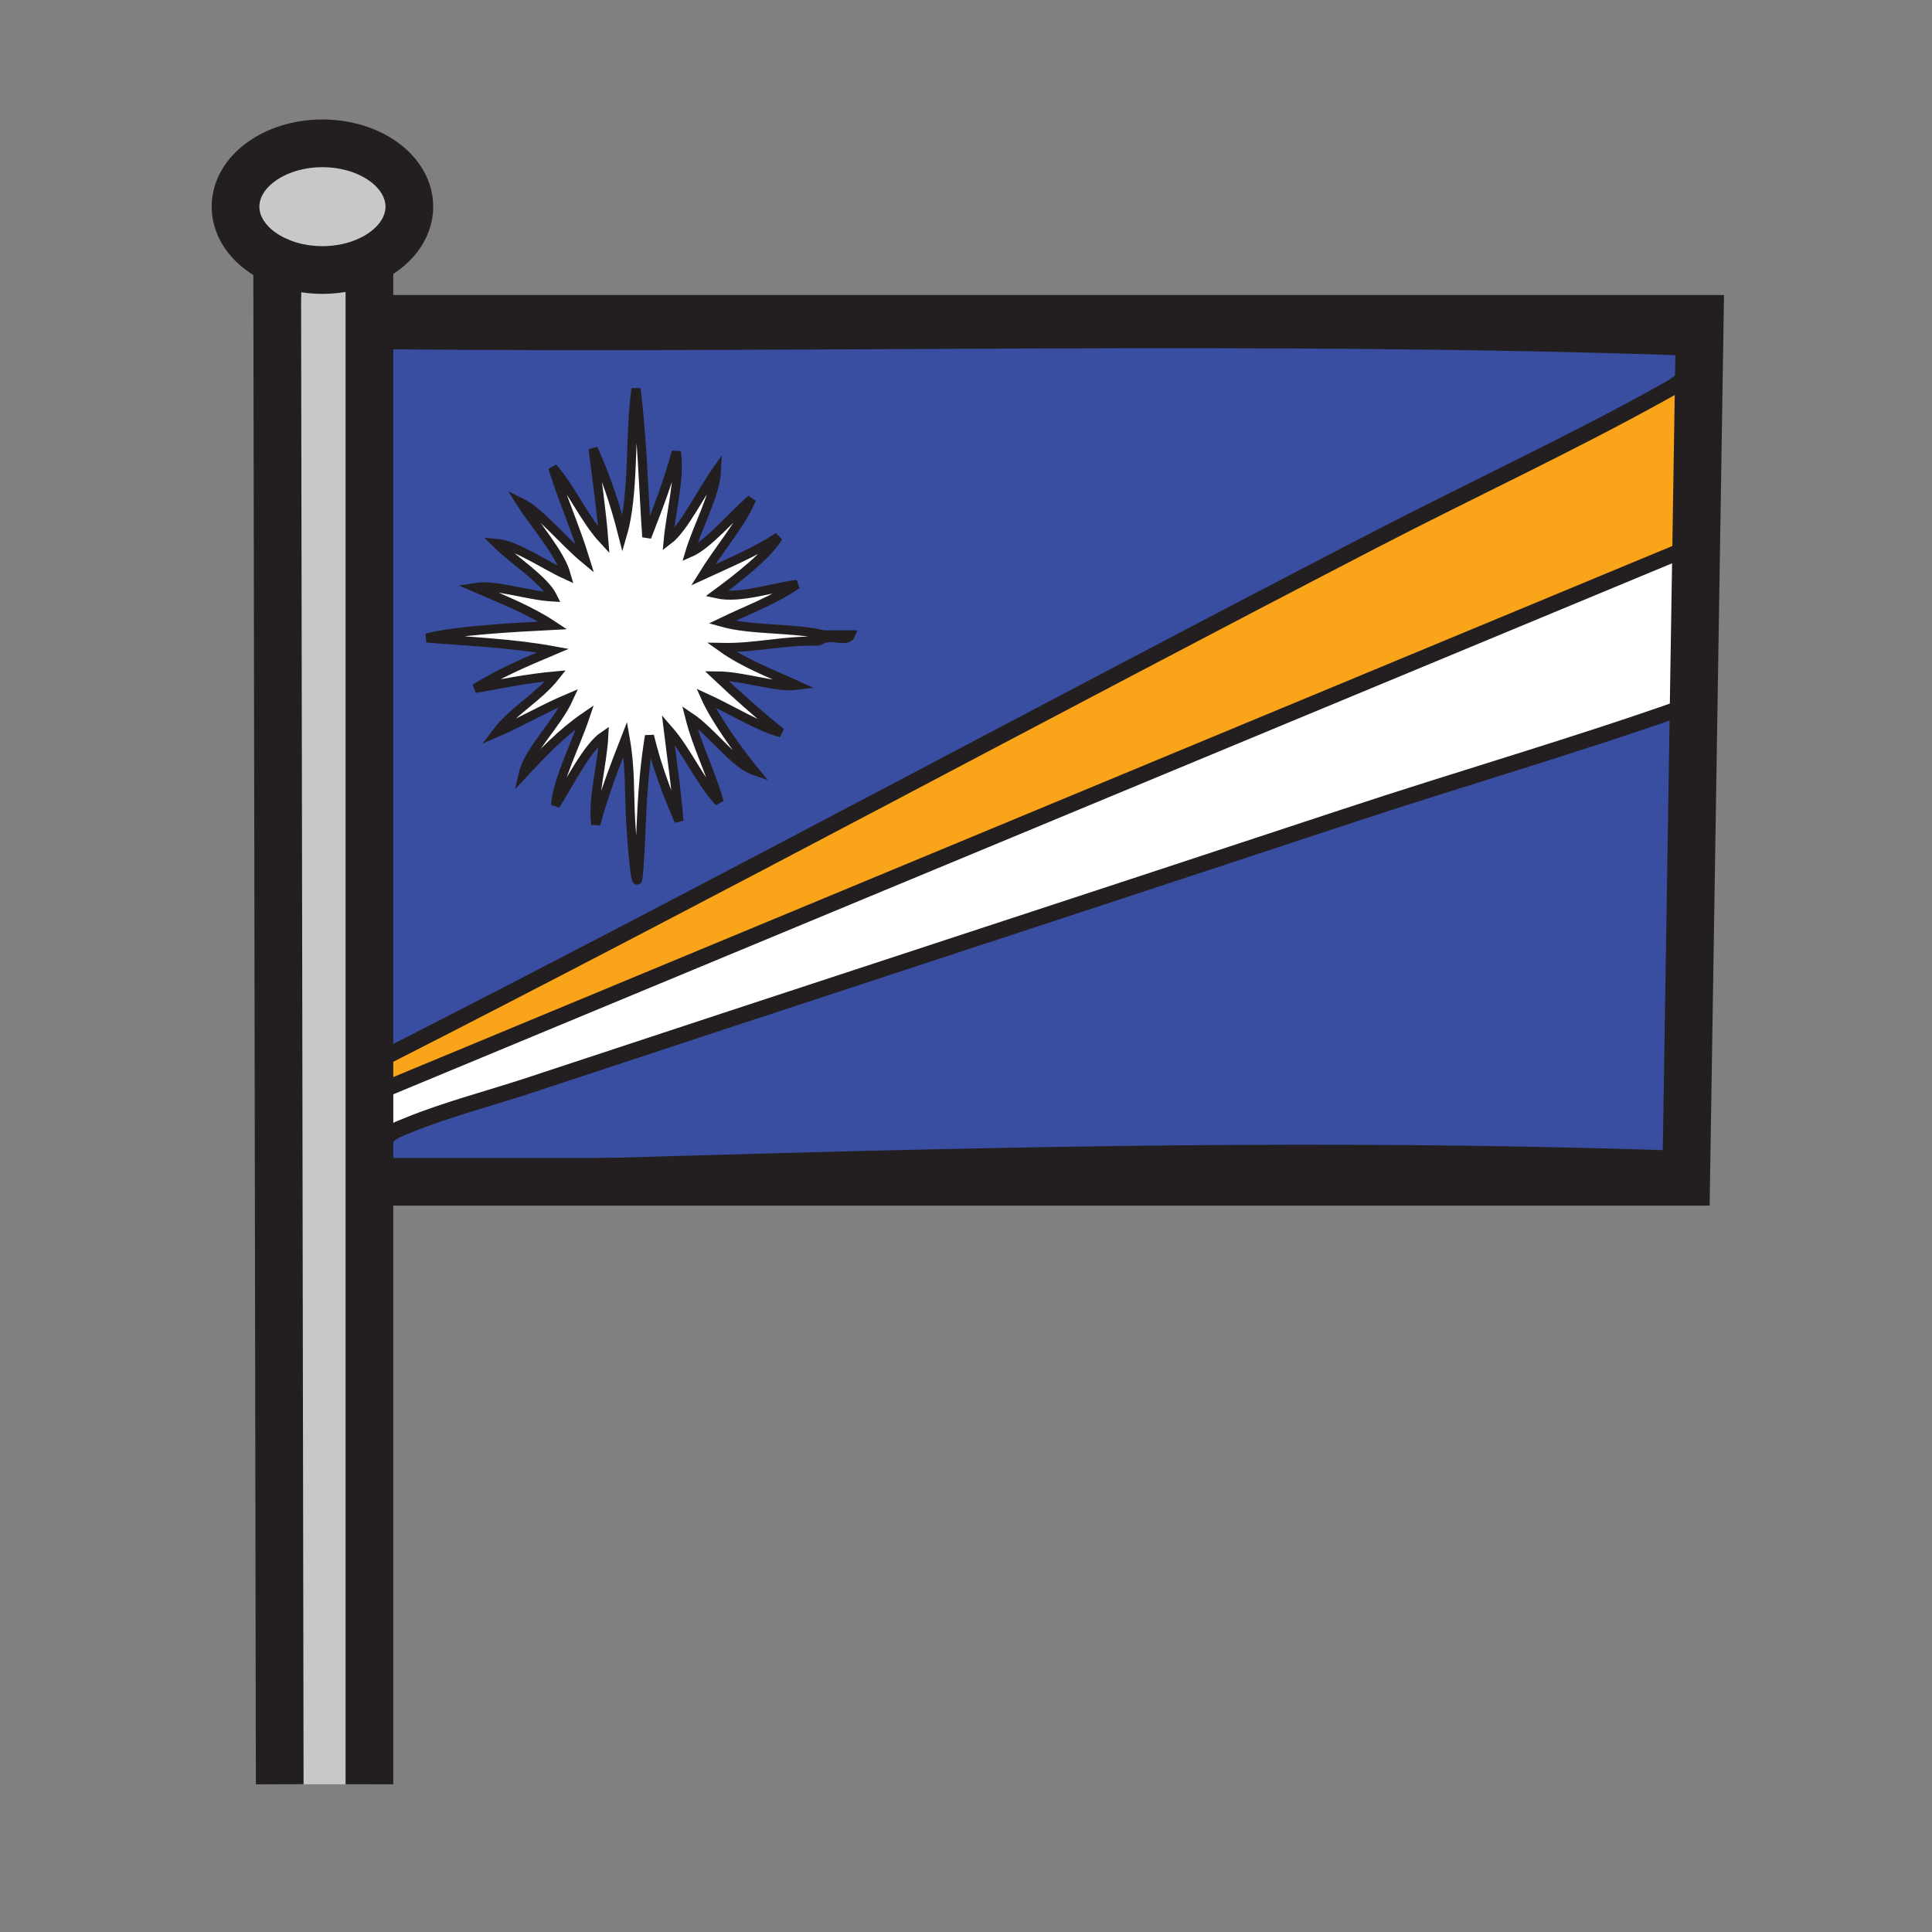 <svg height="850.394" viewBox="0 0 850.394 850.394" width="850.394" xmlns="http://www.w3.org/2000/svg"><rect x="0" y="0" width="850.394" height="850.394" fill="#808080" stroke="none"/><path d="m162.61 520.17v265.21h-39.49l-1.12-670.61c5.8 2.59 12.62 4.08 19.92 4.08 7.62 0 14.73-1.63 20.69-4.43z" fill="#c8c8c8"/><path d="m748.18 140.34-.59 37.45-2.09 1.18v-31.52h-577.8c-1.38.24-1.28 2.2-1.18 4.17 0 108.47 1.96 219.18 2.3 328.04l-.63.26-3.12-339.58zm-2.68 99.87v-61.24l2.09-1.18-2.09 132.21zm0 69.79v198.67l-3.14.15z" fill="#fff"/><path d="m745.5 240.21v69.79l-3.14 198.82c-.801.04-1.591.069-2.38.109-1.44-67.3 6.229-135.87.789-197.54-48.119 16.99-98.39 31.47-148.88 48.18-119.01 39.37-241.04 79.14-359.2 118.24-16.97 5.61-36.84 10.761-53.17 17.521-3.83 1.58-8.88 3.05-10.65 7.62-.01-7.75-.02-15.521-.05-23.29z" fill="#fff"/><path d="m745.5 178.97v61.24l-576.68 239.45c-.34-108.86-2.3-219.57-2.3-328.04-.1-1.97-.2-3.93 1.18-4.17h577.8zm-13-6.51c6.46-3.59 13.75-7.55 10.64-19.45-187.34-6.47-383.64-.94-573.08-2.78-1.37.24-1.28 2.2-1.18 4.17v311.2c144.75-73.74 292.17-153.34 436.01-227.84 42.79-22.17 86.12-42.21 127.61-65.3z" fill="#faa41a"/><path d="m743.14 153.01c3.11 11.9-4.18 15.86-10.64 19.45-41.49 23.09-84.82 43.13-127.61 65.3-143.84 74.5-291.26 154.1-436.01 227.84v-311.2c-.1-1.97-.19-3.93 1.18-4.17 189.44 1.84 385.74-3.69 573.08 2.78zm-368.66 126.43h-11.82c-13.74-3.29-31.54-1.82-44.9-5.56 11.17-5.39 23.17-9.81 33.09-16.67-11.02 1.42-25.21 6.46-35.45 4.16 9.44-6.96 22.45-17.11 27.18-25-10.16 6.58-21.77 11.46-33.09 16.67 6.63-10.74 17.61-23.74 21.27-33.34-8.63 7.46-19.09 20.14-27.18 23.61 3.49-11.65 11.3-25.6 11.82-36.12-6.78 9.64-14.54 25.5-21.27 30.57 1.12-12.13 5.4-27.9 3.55-38.9-3.64 13.32-8.3 25.44-13 37.51-1.49-21.87-2.1-44.78-4.73-65.3-2.84 20.28-.78 46.31-5.91 63.91-3.45-13.54-7.72-26.12-12.99-37.51 1.62 13.37 3.6 26.32 4.72 40.29-8.64-9.29-14.06-22.37-22.45-31.96 4.29 13.95 9.89 26.35 14.18 40.29-9.27-7.63-19.96-20.97-28.36-25 6.38 10.1 17.37 22.17 20.09 31.95-9.65-4.4-21.94-13.09-30.72-13.89 7.69 7.63 21.08 15.96 24.81 23.62-11.3-.63-25.1-5.67-34.26-4.17 11.81 5.1 23.93 9.83 34.26 16.67-18.49.95-42.93 2.3-55.53 5.56 18.78 1.54 38.17 2.35 55.53 5.55-11.89 5.01-23.72 10.08-34.26 16.67 11.62-2.07 23.01-4.43 35.44-5.55-7.56 9.63-18.58 15.2-25.99 25 10.94-4.73 20.88-10.64 31.9-15.28-5.35 11.77-17.61 22.81-20.08 33.34 8.45-9.04 16.97-18.02 27.17-25-4.11 12.31-12.04 27.5-13 38.9 6.29-10.22 14.26-25.84 21.27-30.57-.64 12.69-5.12 28.23-3.54 38.9 3.63-13.32 8.29-25.44 13-37.51 2.31 13.18 1.64 23.14 2.36 36.12.3 5.46 2.45 36.75 3.54 22.23 1.53-20.27.8-35.02 4.73-59.74 3.29 13.73 7.98 25.82 13 37.51-1.12-13.96-3.11-26.91-4.73-40.28 8.39 9.58 13.81 22.66 22.45 31.95-3.72-13.23-9.55-23.96-13-37.51 9.8 6.55 19.5 20.59 28.36 23.62-7.53-9.22-17.32-23.16-21.27-31.96 10.52 4.78 24.19 13.23 33.09 15.28-9.73-8-19.19-16.34-28.36-25 12.17.06 26.13 5.38 35.45 4.17-11.34-5.2-23.29-9.67-33.09-16.68 14.83.3 26.53-3.07 41.36-2.78 2.23.32 2.61-1.56 4.73-1.38 3.2-.86 9.37 1.76 10.63-1.39z" fill="#394ea1"/><path d="m742.36 508.82-.181 11.35h-573.619l-.1-10.74c.1.62.24 1.271.42 1.95 1.77 8.24 10.49 4.49 14.18 4.38 41.36-1.24 81.41-2.47 120.56-3.6 141.7 1.34 281.35 3.43 422.35-2.61 4.67.141 9.34.29 14.03.45-.01-.36-.02-.71-.02-1.07.79-.04 1.58-.07 2.38-.11z" fill="#fff"/><path d="m740.77 311.39c5.44 61.67-2.229 130.24-.789 197.54-4.671.221-9.341.431-14.011.62-141.8-4.319-275.71-1.609-422.35 2.61-44.67-.43-89.55-.78-134.74-.78 0-2.81 0-5.62-.01-8.43 1.77-4.57 6.82-6.04 10.65-7.62 16.33-6.76 36.2-11.91 53.17-17.521 118.16-39.1 240.19-78.87 359.2-118.24 50.49-16.709 100.76-31.189 148.88-48.179z" fill="#394ea1"/><path d="m739.98 508.93c0 .36.01.71.02 1.07-4.69-.16-9.36-.31-14.03-.45 4.67-.19 9.34-.4 14.01-.62zm-436.36 3.23c146.64-4.22 280.55-6.93 422.35-2.61-141 6.04-280.65 3.95-422.35 2.61zm59.04-232.72h11.82c-1.26 3.15-7.43.53-10.63 1.39-2.12-.18-2.5 1.7-4.73 1.38-14.83-.29-26.53 3.08-41.36 2.78 9.8 7.01 21.75 11.48 33.09 16.68-9.32 1.21-23.28-4.11-35.45-4.17 9.17 8.66 18.63 17 28.36 25-8.9-2.05-22.57-10.5-33.09-15.28 3.95 8.8 13.74 22.74 21.27 31.96-8.86-3.03-18.56-17.07-28.36-23.62 3.45 13.55 9.28 24.28 13 37.51-8.64-9.29-14.06-22.37-22.45-31.95 1.62 13.37 3.61 26.32 4.73 40.28-5.02-11.69-9.71-23.78-13-37.51-3.93 24.72-3.2 39.47-4.73 59.74-1.09 14.52-3.24-16.77-3.54-22.23-.72-12.98-.05-22.94-2.36-36.12-4.71 12.07-9.37 24.19-13 37.51-1.58-10.67 2.9-26.21 3.54-38.9-7.01 4.73-14.98 20.35-21.27 30.57.96-11.4 8.89-26.59 13-38.9-10.2 6.98-18.72 15.96-27.17 25 2.47-10.53 14.73-21.57 20.08-33.34-11.02 4.64-20.96 10.55-31.9 15.28 7.41-9.8 18.43-15.37 25.99-25-12.43 1.12-23.82 3.48-35.44 5.55 10.54-6.59 22.37-11.66 34.26-16.67-17.36-3.2-36.75-4.01-55.53-5.55 12.6-3.26 37.04-4.61 55.53-5.56-10.33-6.84-22.45-11.57-34.26-16.67 9.16-1.5 22.96 3.54 34.26 4.17-3.73-7.66-17.12-15.99-24.81-23.62 8.78.8 21.07 9.49 30.72 13.89-2.72-9.78-13.71-21.85-20.09-31.95 8.4 4.03 19.09 17.37 28.36 25-4.29-13.94-9.89-26.34-14.18-40.29 8.39 9.59 13.81 22.67 22.45 31.96-1.12-13.97-3.1-26.92-4.72-40.29 5.27 11.39 9.54 23.97 12.99 37.51 5.13-17.6 3.07-43.63 5.91-63.91 2.63 20.52 3.24 43.43 4.73 65.3 4.7-12.07 9.36-24.19 13-37.51 1.85 11-2.43 26.77-3.55 38.9 6.73-5.07 14.49-20.93 21.27-30.57-.52 10.52-8.33 24.47-11.82 36.12 8.09-3.47 18.55-16.15 27.18-23.61-3.66 9.6-14.64 22.6-21.27 33.34 11.32-5.21 22.93-10.09 33.09-16.67-4.73 7.89-17.74 18.04-27.18 25 10.24 2.3 24.43-2.74 35.45-4.16-9.92 6.86-21.92 11.28-33.09 16.67 13.36 3.74 31.16 2.27 44.9 5.56zm-59.04 232.72c-39.15 1.13-79.2 2.359-120.56 3.6-3.69.11-12.41 3.86-14.18-4.38 45.19 0 90.07.35 134.74.78z" fill="#fff"/><path d="m162.61 114.42c-5.96 2.8-13.07 4.43-20.69 4.43-7.3 0-14.12-1.49-19.92-4.08-10.99-4.89-18.33-13.72-18.33-23.8 0-15.4 17.13-27.88 38.25-27.88 21.13 0 38.26 12.48 38.26 27.88 0 9.84-7 18.49-17.57 23.45z" fill="#c8c8c8"/><path d="m168.87 502.95c.01 2.81.01 5.62.01 8.43-.18-.68-.32-1.33-.42-1.95l-.04-4.899c.1-.571.25-1.091.45-1.581z" fill="#fff"/><path d="m168.82 479.66c.03 7.77.04 15.54.05 23.29-.2.49-.35 1.01-.45 1.58l-.23-24.61z" fill="#fff"/><path d="m168.42 504.53.04 4.899c-.33-1.909-.32-3.529-.04-4.899z"/><g fill="none"><g stroke="#231f20"><path d="m165.07 140.34h583.11l-.59 37.45-2.09 132.21-3.14 198.82-.18 11.35h-579.62m-40.56-405.4c-10.99-4.89-18.33-13.72-18.33-23.8 0-15.4 17.13-27.88 38.25-27.88 21.13 0 38.26 12.48 38.26 27.88 0 9.84-7 18.49-17.57 23.45-5.96 2.8-13.07 4.43-20.69 4.43-7.3 0-14.12-1.49-19.92-4.08z" stroke-width="21"/><path d="m122 114v.77l1.12 670.61m39.49-672.78v672.78" stroke-width="21"/><path d="m745.5 178.97 2.09-1.18 2.6-1.47" stroke-width="14"/><path d="m374.48 279.44c-1.26 3.15-7.43.53-10.63 1.39-2.12-.18-2.5 1.7-4.73 1.38-14.83-.29-26.53 3.08-41.36 2.78 9.8 7.01 21.75 11.48 33.09 16.68-9.32 1.21-23.28-4.11-35.45-4.17 9.17 8.66 18.63 17 28.36 25-8.9-2.05-22.57-10.5-33.09-15.28 3.95 8.8 13.74 22.74 21.27 31.96-8.86-3.03-18.56-17.07-28.36-23.62 3.45 13.55 9.28 24.28 13 37.51-8.64-9.29-14.06-22.37-22.45-31.95 1.62 13.37 3.61 26.32 4.73 40.28-5.02-11.69-9.71-23.78-13-37.51-3.93 24.72-3.2 39.47-4.73 59.74-1.09 14.52-3.24-16.77-3.54-22.23-.72-12.98-.05-22.94-2.36-36.12-4.71 12.07-9.37 24.19-13 37.51-1.58-10.67 2.9-26.21 3.54-38.9-7.01 4.73-14.98 20.35-21.27 30.57.96-11.4 8.89-26.59 13-38.9-10.2 6.98-18.72 15.96-27.17 25 2.47-10.53 14.73-21.57 20.08-33.34-11.02 4.64-20.96 10.55-31.9 15.28 7.41-9.8 18.43-15.37 25.99-25-12.43 1.12-23.82 3.48-35.44 5.55 10.54-6.59 22.37-11.66 34.26-16.67-17.36-3.2-36.75-4.01-55.53-5.55 12.6-3.26 37.04-4.61 55.53-5.56-10.33-6.84-22.45-11.57-34.26-16.67 9.16-1.5 22.96 3.54 34.26 4.17-3.73-7.66-17.12-15.99-24.81-23.62 8.78.8 21.07 9.49 30.72 13.89-2.72-9.78-13.71-21.85-20.09-31.95 8.4 4.03 19.09 17.37 28.36 25-4.29-13.94-9.89-26.34-14.18-40.29 8.39 9.59 13.81 22.67 22.45 31.96-1.12-13.97-3.1-26.92-4.72-40.29 5.27 11.39 9.54 23.97 12.99 37.51 5.13-17.6 3.07-43.63 5.91-63.91 2.63 20.52 3.24 43.43 4.73 65.3 4.7-12.07 9.36-24.19 13-37.51 1.85 11-2.43 26.77-3.55 38.9 6.73-5.07 14.49-20.93 21.27-30.57-.52 10.52-8.33 24.47-11.82 36.12 8.09-3.47 18.55-16.15 27.18-23.61-3.66 9.6-14.64 22.6-21.27 33.34 11.32-5.21 22.93-10.09 33.09-16.67-4.73 7.89-17.74 18.04-27.18 25 10.24 2.3 24.43-2.74 35.45-4.16-9.92 6.86-21.92 11.28-33.09 16.67 13.36 3.74 31.16 2.27 44.9 5.56z" stroke-width="4"/><path d="m732.5 172.46c6.46-3.59 13.75-7.55 10.64-19.45-187.34-6.47-383.64-.94-573.08-2.78-1.37.24-1.28 2.2-1.18 4.17v311.2c144.75-73.74 292.17-153.34 436.01-227.84 42.79-22.17 86.12-42.21 127.61-65.3zm7.48 336.47c-1.44-67.3 6.229-135.87.789-197.54-48.119 16.99-98.39 31.47-148.88 48.18-119.01 39.37-241.04 79.14-359.2 118.24-16.97 5.61-36.84 10.761-53.17 17.521-3.83 1.58-8.88 3.05-10.65 7.62-.2.49-.35 1.01-.45 1.58-.28 1.37-.29 2.989.04 4.899.1.62.24 1.271.42 1.95 1.77 8.24 10.49 4.49 14.18 4.38 41.36-1.24 81.41-2.47 120.56-3.6 146.64-4.22 280.55-6.93 422.35-2.61 4.67.141 9.34.29 14.03.45-.009-.36-.019-.71-.019-1.07zm-571.98-28.93.19-.08.63-.26 576.68-239.45.5-.21" stroke-width="7"/></g><path d="m0 0h850.394v850.394h-850.394z"/></g></svg>